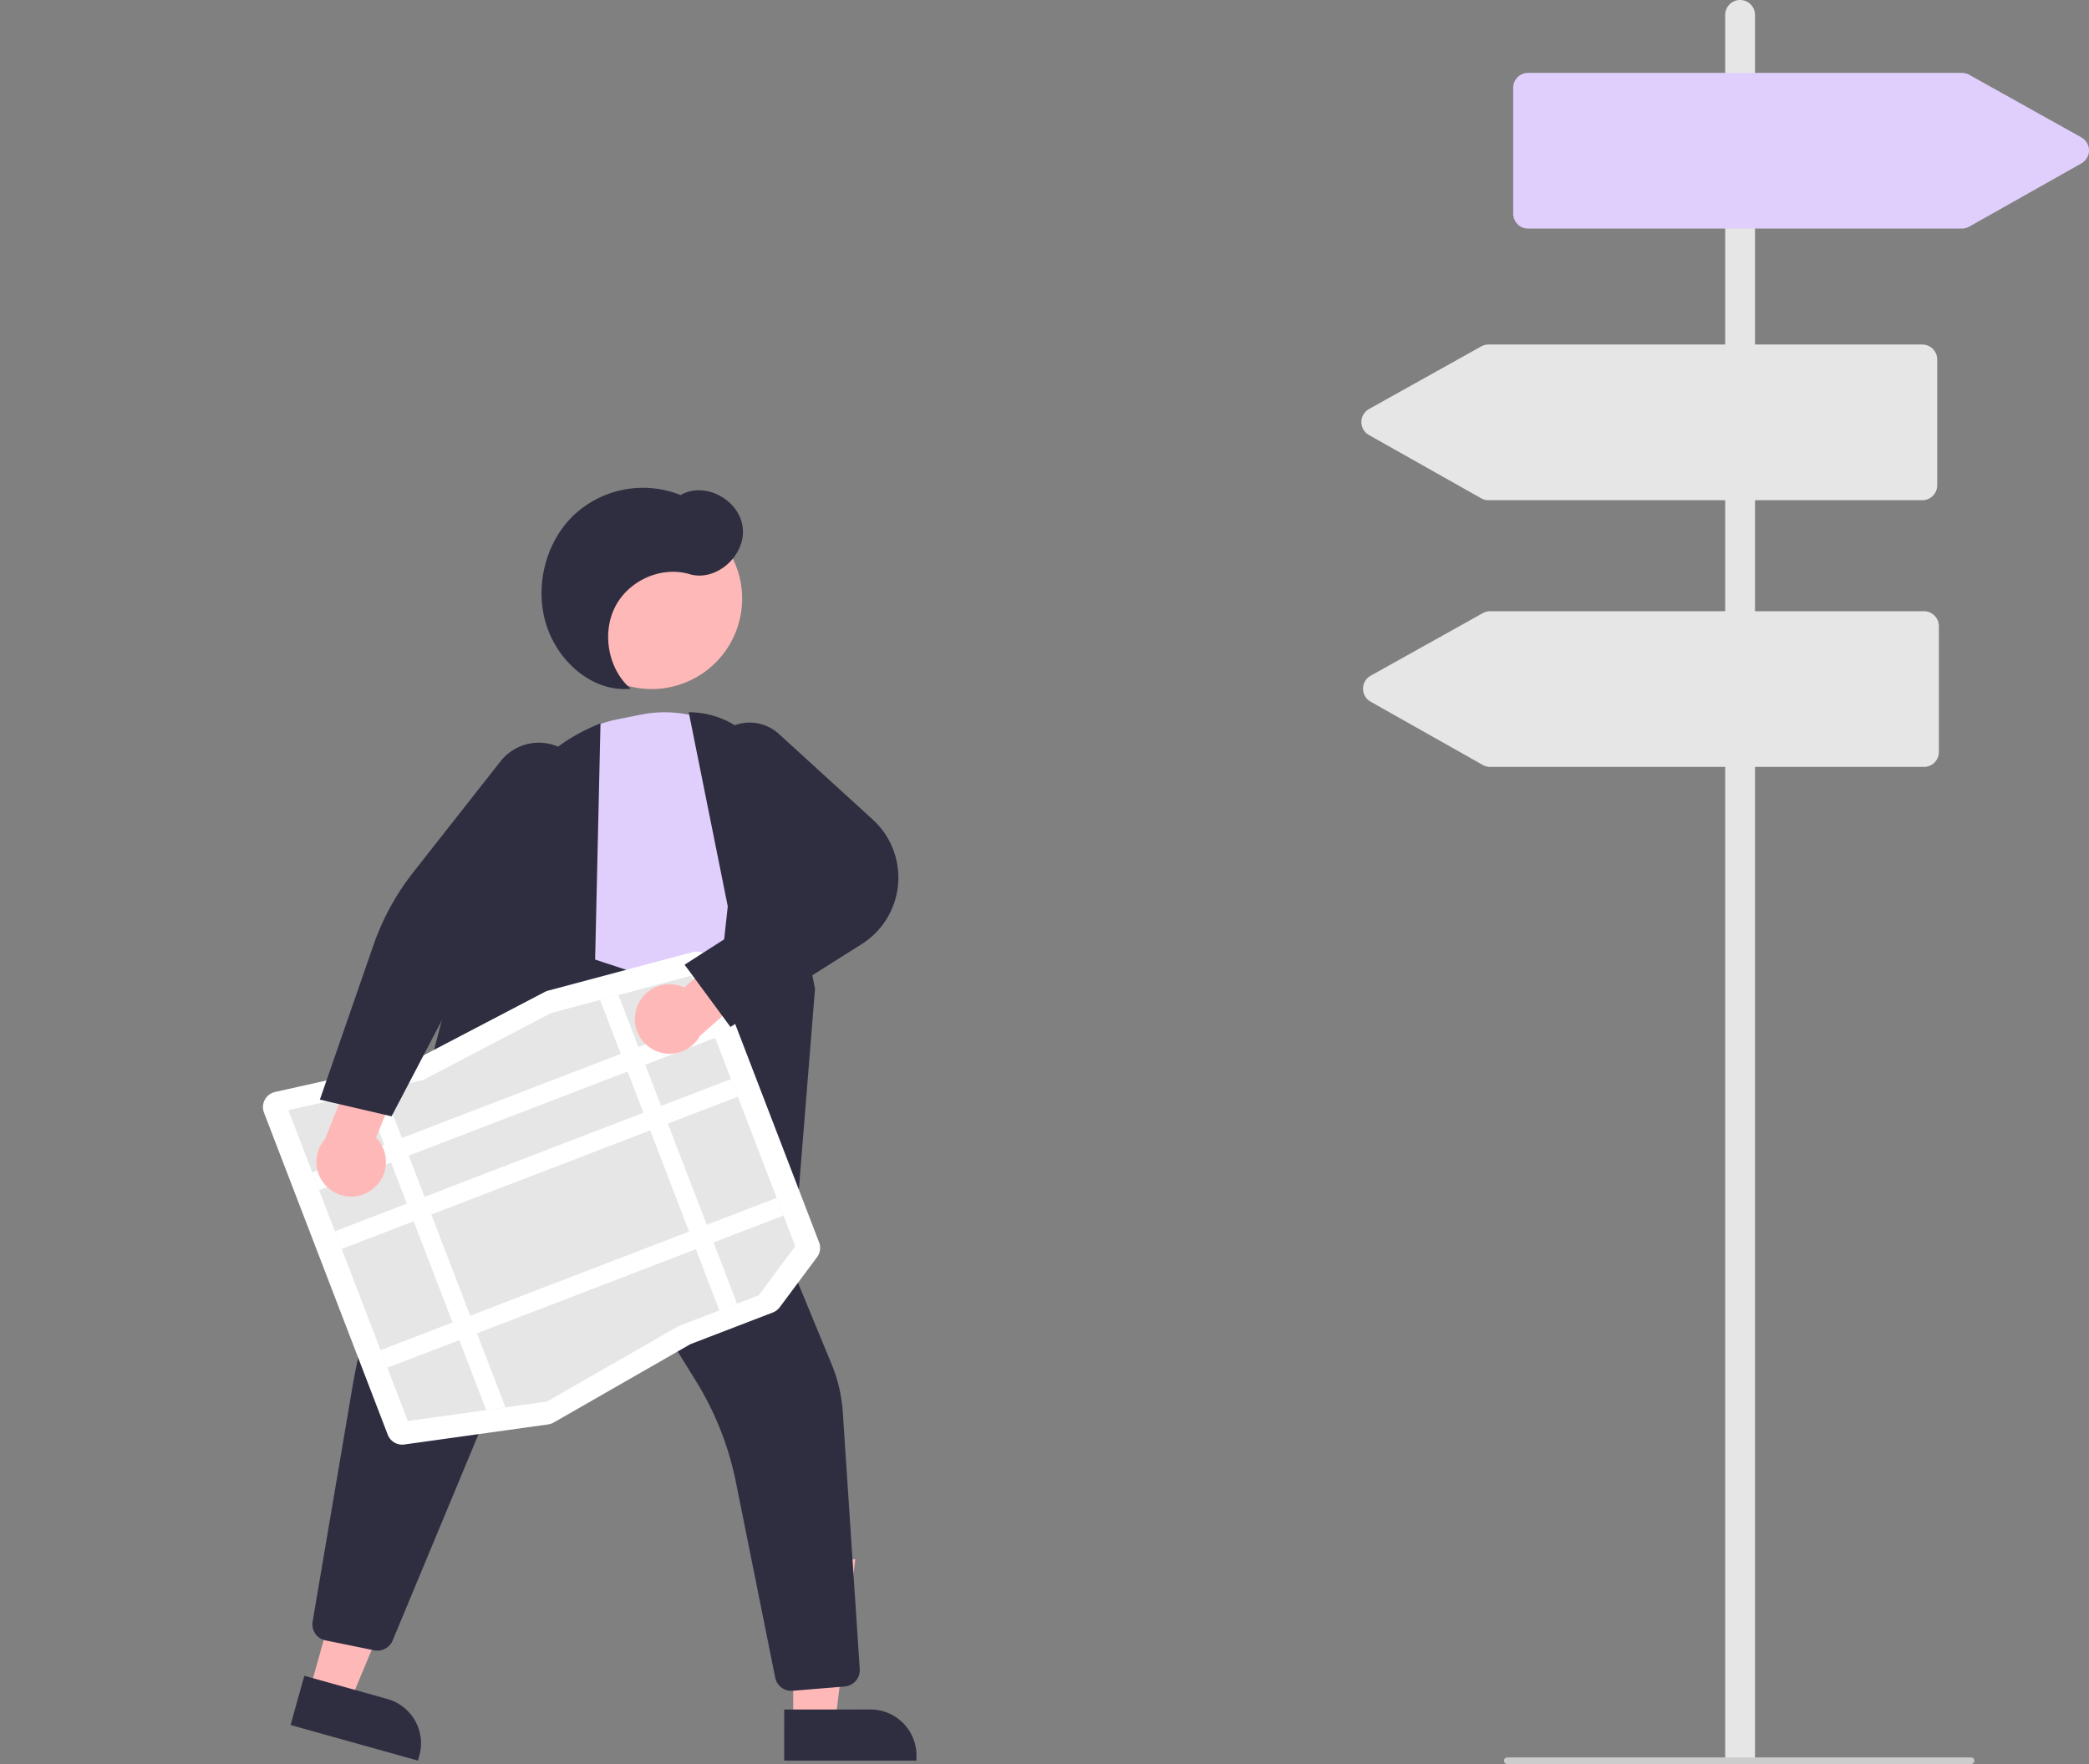 <?xml version="1.0" encoding="UTF-8" standalone="no"?>
<svg
   xmlns:dc="http://purl.org/dc/elements/1.1/"
   xmlns:cc="http://creativecommons.org/ns#"
   xmlns:rdf="http://www.w3.org/1999/02/22-rdf-syntax-ns#"
   xmlns:svg="http://www.w3.org/2000/svg"
   xmlns="http://www.w3.org/2000/svg"
   xmlns:sodipodi="http://sodipodi.sourceforge.net/DTD/sodipodi-0.dtd"
   xmlns:inkscape="http://www.inkscape.org/namespaces/inkscape"
   id="bd66c7e1-f668-4518-8612-0b21a14b7195"
   data-name="Layer 1"
   width="630.612"
   height="532.5"
   viewBox="0 0 630.612 532.5"
   version="1.1"
   sodipodi:docname="undraw_right_direction.svg"
   inkscape:version="0.92.4 (5da689c313, 2019-01-14)">
  <rect x="0" y="0" width="630.612" height="532.5" fill="#808080" stroke="none"/>
  <defs
     id="defs75" />
  <sodipodi:namedview
     pagecolor="#ffffff"
     bordercolor="#666666"
     borderopacity="1"
     objecttolerance="10"
     gridtolerance="10"
     guidetolerance="10"
     inkscape:pageopacity="0"
     inkscape:pageshadow="2"
     inkscape:window-width="1600"
     inkscape:window-height="837"
     id="namedview73"
     showgrid="false"
     inkscape:zoom="0.44319249"
     inkscape:cx="315.30582"
     inkscape:cy="266.25"
     inkscape:window-x="-8"
     inkscape:window-y="-8"
     inkscape:window-maximized="1"
     inkscape:current-layer="bd66c7e1-f668-4518-8612-0b21a14b7195" />
  <polygon
     points="93.512 510.086 105.746 513.506 124.762 467.944 106.706 462.896 93.512 510.086"
     fill="#ffb8b8"
     id="polygon2" />
  <path
     d="M373.748,694.698h39.926a0,0,0,0,1,0,0v15.426a0,0,0,0,1,0,0H387.63a13.882,13.882,0,0,1-13.882-13.882v-1.544A0,0,0,0,1,373.748,694.698Z"
     transform="translate(299.058 1301.139) rotate(-164.38)"
     fill="#2f2e41"
     id="path4" />
  <polygon
     points="239.451 519.667 252.155 519.666 258.196 470.666 239.447 470.667 239.451 519.667"
     fill="#ffb8b8"
     id="polygon6" />
  <path
     d="M521.424,699.786h39.926a0,0,0,0,1,0,0v15.426a0,0,0,0,1,0,0H535.306a13.882,13.882,0,0,1-13.882-13.882V699.786A0,0,0,0,1,521.424,699.786Z"
     transform="translate(798.143 1231.199) rotate(179.995)"
     fill="#2f2e41"
     id="path8" />
  <polygon
     points="145.049 316.237 115.809 387.868 235.206 414.691 236.729 374.615 182.513 316.868 145.049 316.237"
     fill="#b3b3b3"
     id="polygon10" />
  <circle
     cx="481.432"
     cy="364.452"
     r="27.293"
     transform="translate(-400.51 91.836) rotate(-28.663)"
     fill="#ffb8b8"
     id="circle12" />
  <path
     d="M500.934,496.023,446.89,473.9l-4.812-31.728A36.456,36.456,0,0,1,470.976,400.917l7.148-1.436a36.791,36.791,0,0,1,32.947,9.772,35.127,35.127,0,0,1,10.307,31.604,30.6,30.6,0,0,1-5.781,13.47c-16.978,22.202-14.798,40.658-14.774,40.842Z"
     transform="translate(-284.694 -183.75)"
     fill="#e0cffc"
     id="path14" />
  <path
     d="M522.94,578.765l-27.085-43.074,8.531-78.354-11.784-58.601.626.016A26.704,26.704,0,0,1,519.265,424.799l11.464,57.424Z"
     transform="translate(-284.694 -183.75)"
     fill="#2f2e41"
     id="path16" />
  <path
     d="M523.558,694.154a4.946,4.946,0,0,1-4.844-3.97l-11.866-59.005a92.563,92.563,0,0,0-12.052-30.521l-33.482-54.162a1.722,1.722,0,0,0-3.055.244l-55.047,132.237a4.956,4.956,0,0,1-5.553,2.944l-14.705-2.998a4.924,4.924,0,0,1-3.887-5.672l11.996-70.698a182.474,182.474,0,0,1,12.419-41.889l40.627-93.894,59.955,19.69,3.956,41.982L535.723,595.522a45.982,45.982,0,0,1,3.388,14.548l5.118,77.525a4.968,4.968,0,0,1-4.531,5.254l-15.732,1.287C523.829,694.148,523.693,694.154,523.558,694.154Z"
     transform="translate(-284.694 -183.75)"
     fill="#2f2e41"
     id="path18" />
  <path
     d="M414.185,597.975l-19.007-18.041,35.922-138.518a58.061,58.061,0,0,1,34.165-39.031l.705-.287-1.919,84.305Z"
     transform="translate(-284.694 -183.75)"
     fill="#2f2e41"
     id="path20" />
  <path
     d="M475.072,391.647c-6.743-5.836-8.793-16.724-4.662-24.75s14.01-12.347,22.458-9.823c7.956,2.378,17-5.554,16.031-14.059s-11.549-14.045-18.752-9.82a30.511,30.511,0,0,0-32.524,6.335c-8.463,8.291-11.674,21.844-7.874,33.241S464.153,392.797,475.072,391.647Z"
     transform="translate(-284.694 -183.75)"
     fill="#2f2e41"
     id="path22" />
  <path
     d="M451.197,613.464a4.663,4.663,0,0,1-1.033.266l-43.395,6.058a4.67,4.67,0,0,1-5.027-2.963l-37.353-97.195a4.69,4.69,0,0,1,3.356-6.26l0-0,40.808-9.107a3.728,3.728,0,0,0,.906-.331l39.692-20.752a4.646,4.646,0,0,1,.965-.376l43.681-11.645a4.681,4.681,0,0,1,5.586,2.849l32.569,84.748a4.667,4.667,0,0,1-.616,4.484l-11.264,15.126a4.684,4.684,0,0,1-2.079,1.576l-24.616,9.46a3.708,3.708,0,0,0-.512.243l-41.019,23.509A4.685,4.685,0,0,1,451.197,613.464Z"
     transform="translate(-284.694 -183.75)"
     fill="#fff"
     id="path24" />
  <path
     d="M471.387,484.115l-5.547,1.479L451.14,489.515l-.026.006-20.125,10.523-7.468,3.906-.003.001-11.217,5.864-.308.069L400.34,512.483l-5.632,1.259-22.969,5.125,36.059,93.829,23.67-3.303,5.804-.812,12.37-1.729.144-.018,39.749-22.782,24.185-9.294,11.042-14.828-31.389-81.676Z"
     transform="translate(-284.694 -183.75)"
     fill="#e6e6e6"
     id="path26" />
  <rect
     x="375.724"
     y="514.499"
     width="128.107"
     height="5.709"
     transform="translate(-441.013 8.445) rotate(-21.022)"
     fill="#fff"
     id="rect28" />
  <rect
     x="382.55"
     y="532.261"
     width="128.107"
     height="5.709"
     transform="translate(-446.93 12.076) rotate(-21.022)"
     fill="#fff"
     id="rect30" />
  <rect
     x="396.339"
     y="568.14"
     width="128.107"
     height="5.709"
     transform="translate(-458.883 19.41) rotate(-21.022)"
     fill="#fff"
     id="rect32" />
  <polygon
     points="186.692 300.365 222.492 393.519 217.164 395.567 181.145 301.845 186.692 300.365"
     fill="#fff"
     id="polygon34" />
  <polygon
     points="115.646 328.733 152.577 424.832 146.774 425.643 110.014 329.992 115.646 328.733"
     fill="#fff"
     id="polygon42" />
  <path
     d="M476.734,488.535a10.42,10.42,0,0,1,14.516-6.677l17.664-15.967,12.321,8.368-25.262,22.199a10.476,10.476,0,0,1-19.239-7.922Z"
     transform="translate(-284.694 -183.75)"
     fill="#ffb8b8"
     id="path52" />
  <path
     d="M505.196,493.747l-13.846-18.791,31.566-20.203-22.625-32.284a13.082,13.082,0,0,1,19.531-17.172l28.329,25.846a23.729,23.729,0,0,1-3.33,37.598Z"
     transform="translate(-284.694 -183.75)"
     fill="#2f2e41"
     id="path54" />
  <path
     d="M396.715,543.051a10.42,10.42,0,0,0,1.447-15.912l9.153-21.982L395.313,496.337l-12.49,31.224a10.476,10.476,0,0,0,13.892,15.49Z"
     transform="translate(-284.694 -183.75)"
     fill="#ffb8b8"
     id="path56" />
  <path
     d="M402.899,520.731l-21.646-5.041,16.131-46.515a76.263,76.263,0,0,1,12.134-22.206l26.316-33.464a14.716,14.716,0,0,1,23.2,18.109l-29.201,37.688Z"
     transform="translate(-284.694 -183.75)"
     fill="#2f2e41"
     id="path58" />
  <path
     d="M814.482,715.75h-9V188.25a4.5,4.5,0,0,1,9,0Z"
     transform="translate(-284.694 -183.75)"
     fill="#e6e6e6"
     id="path62" />
  <path
     d="M879.694,716.25h-140a1,1,0,0,1,0-2h140a1,1,0,0,1,0,2Z"
     transform="translate(-284.694 -183.75)"
     fill="#ccc"
     id="path64" />
  <path
     d="M876.932,252.75h-130.95a4.505,4.505,0,0,1-4.5-4.5v-38a4.505,4.505,0,0,1,4.5-4.5H876.941a4.51,4.51,0,0,1,2.193.571l33.865,18.899a4.5,4.5,0,0,1,.017,7.849l-33.874,19.101A4.513,4.513,0,0,1,876.932,252.75Z"
     transform="translate(-284.694 -183.75)"
     fill="#e0cffc"
     id="path66" />
  <path
     d="M864.982,334.75h-130.95a4.511,4.511,0,0,1-2.21-.58l-33.875-19.101a4.5,4.5,0,0,1,.017-7.849l33.865-18.899a4.51,4.51,0,0,1,2.193-.571H864.982a4.505,4.505,0,0,1,4.5,4.5v38A4.505,4.505,0,0,1,864.982,334.75Z"
     transform="translate(-284.694 -183.75)"
     fill="#e6e6e6"
     id="path68" />
  <path
     d="M865.482,415.25h-130.95a4.511,4.511,0,0,1-2.21-.58l-33.875-19.101a4.5,4.5,0,0,1,.017-7.849l33.865-18.899a4.51,4.51,0,0,1,2.193-.571H865.482a4.505,4.505,0,0,1,4.5,4.5v38A4.505,4.505,0,0,1,865.482,415.25Z"
     transform="translate(-284.694 -183.75)"
     fill="#e6e6e6"
     id="path70" />
</svg>
